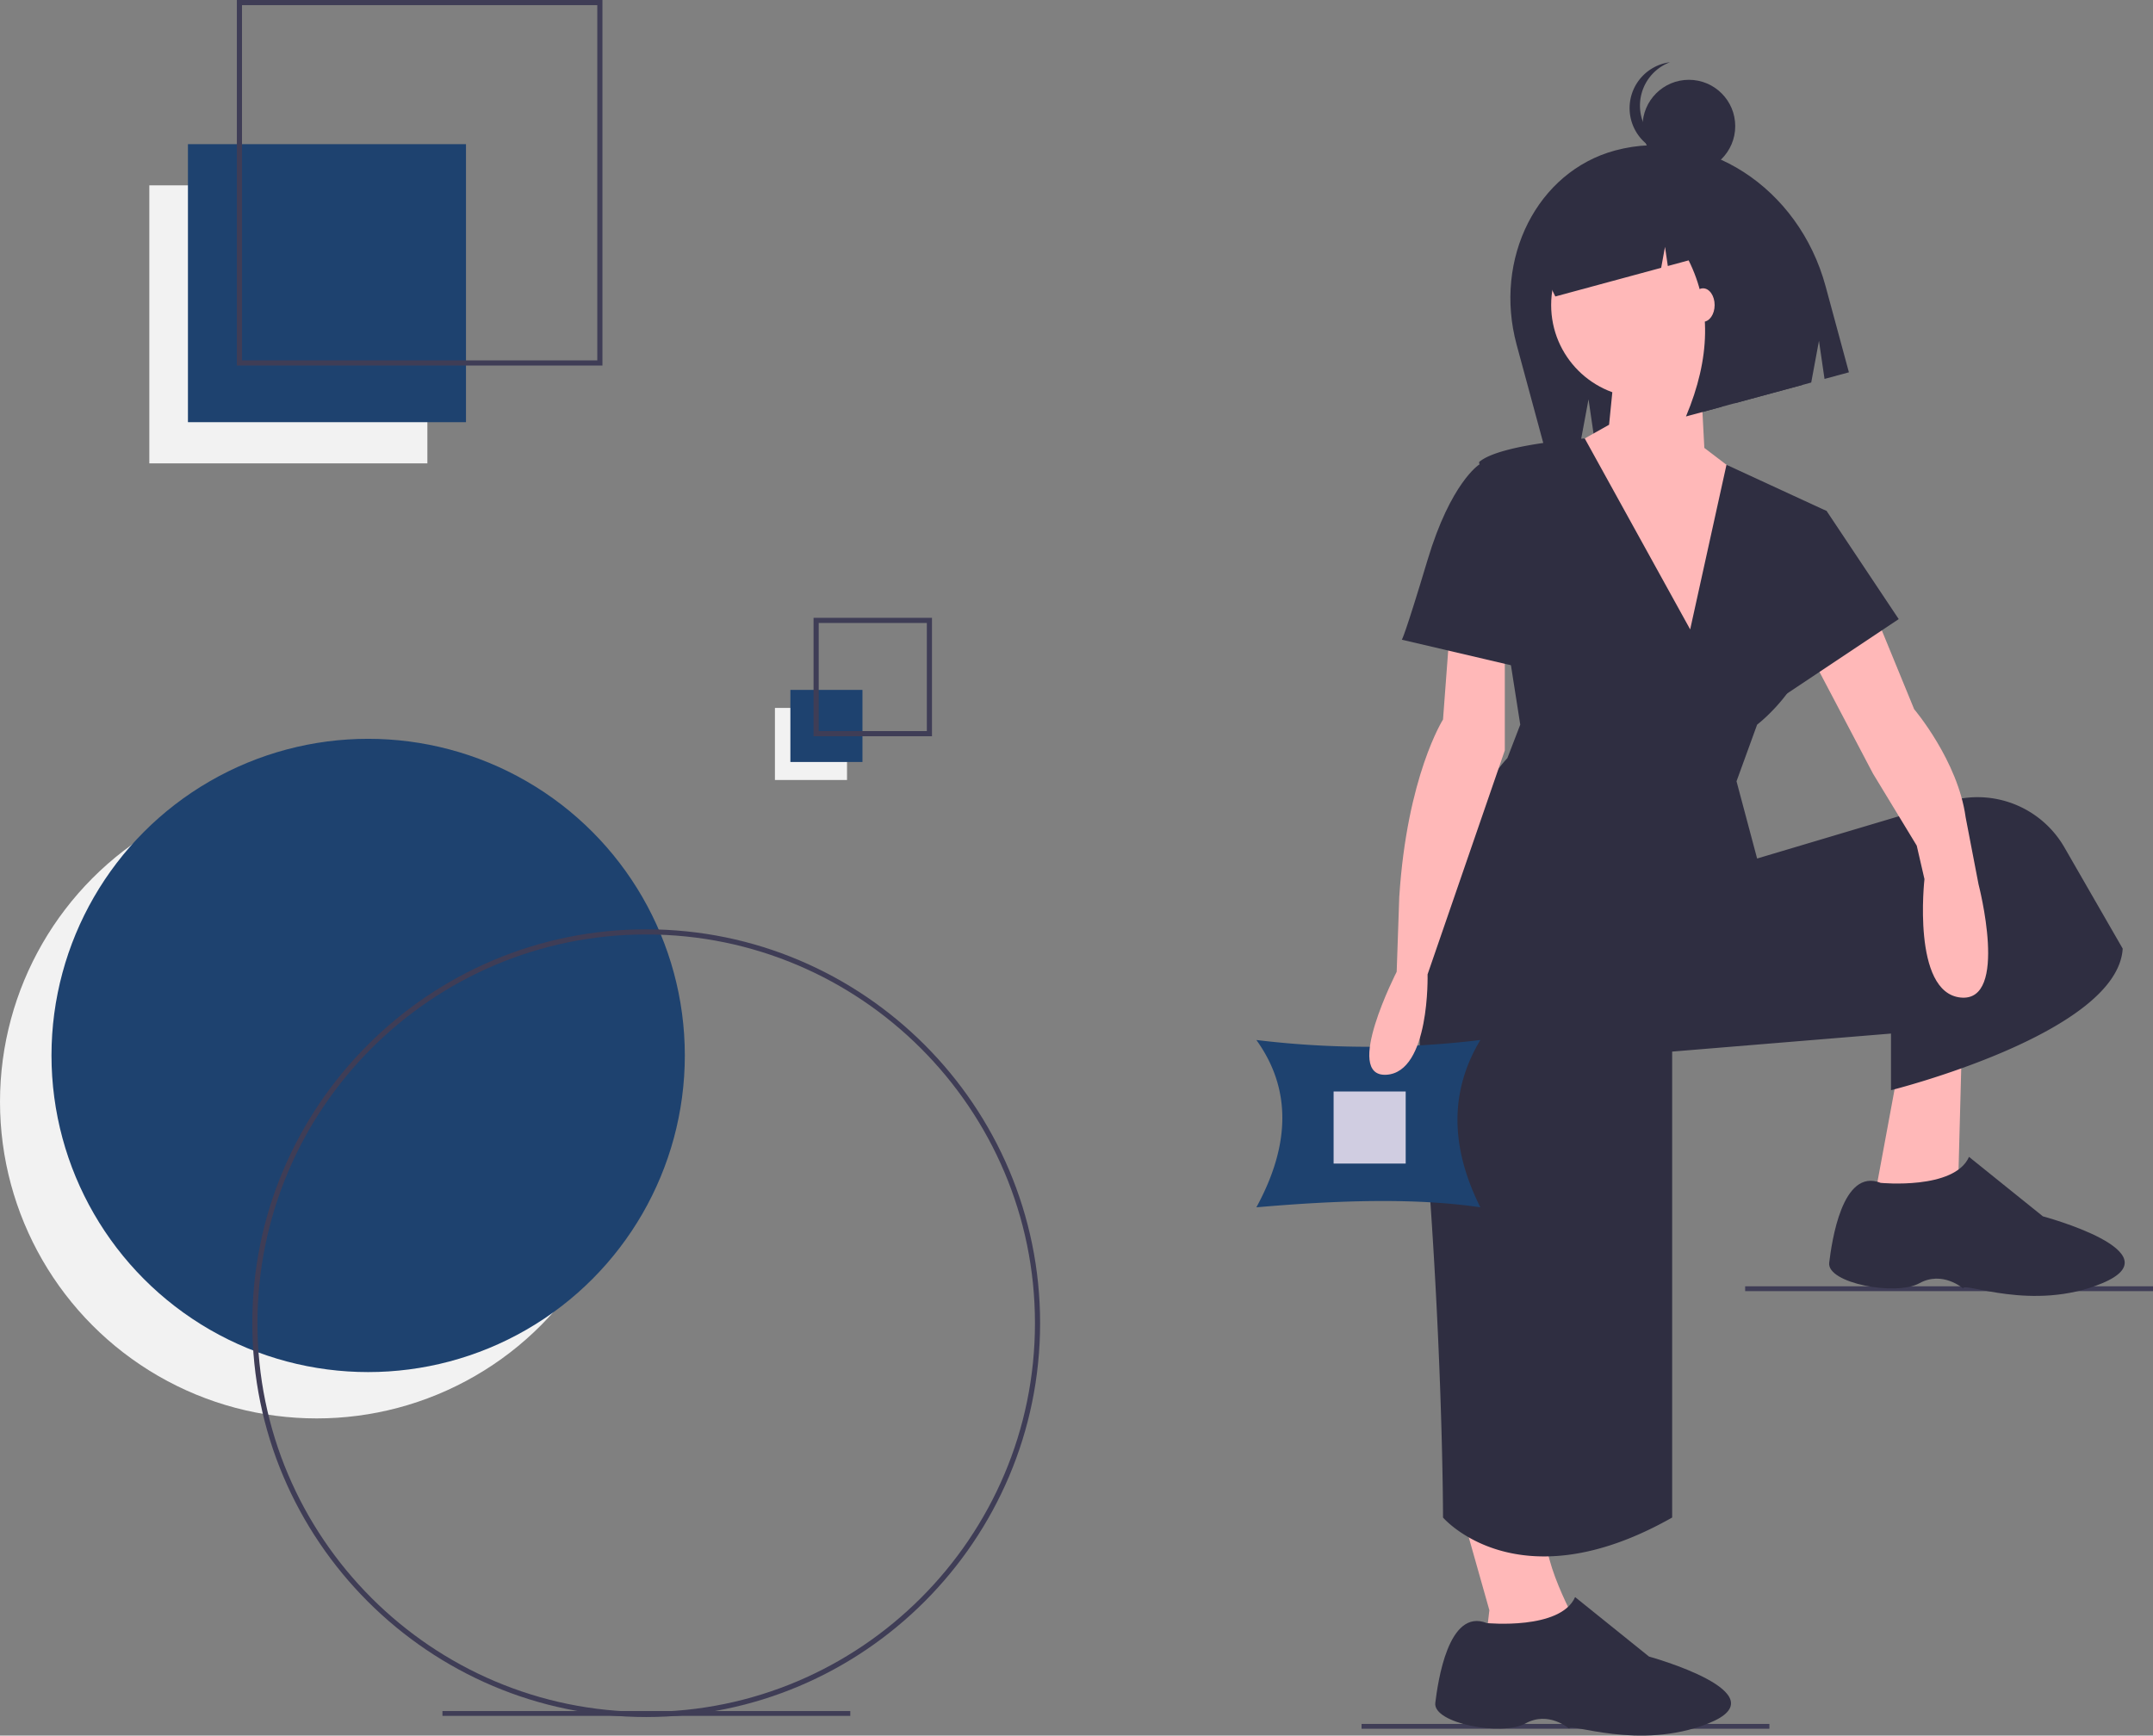 <svg id="a4fbd1e2-edc2-431c-b11d-f5395f4f8a37" data-name="Layer 1" xmlns="http://www.w3.org/2000/svg" width="836.27" height="674.205" viewBox="0 0 836.27 674.205"><rect x="0" y="0" width="836.27" height="674.205" fill="#808080" stroke="none"/><title>fitting_pieces</title><circle cx="123" cy="428" r="123" fill="#f2f2f2"/><circle cx="143" cy="410" r="123" fill="#1e426f"/><rect x="58" y="72" width="108" height="108" fill="#f2f2f2"/><rect x="73" y="56" width="108" height="108" fill="#1e426f"/><rect x="171.858" y="664.676" width="158.412" height="1.875" fill="#3f3d56"/><path d="M415.865,254.897h-142v-142h142Zm-140-2h138v-138h-138Z" transform="translate(-181.865 -112.897)" fill="#3f3d56"/><rect x="301" y="275" width="28" height="28" fill="#f2f2f2"/><rect x="307" y="268" width="28" height="28" fill="#1e426f"/><path d="M543.865,398.897h-46v-46h46Zm-44-2h42v-42h-42Z" transform="translate(-181.865 -112.897)" fill="#3f3d56"/><path d="M432.865,779.897c-84.364,0-153-68.636-153-153s68.636-153,153-153,153,68.636,153,153S517.229,779.897,432.865,779.897Zm0-304c-83.262,0-151,67.738-151,151s67.738,151,151,151,151-67.738,151-151S516.127,475.897,432.865,475.897Z" transform="translate(-181.865 -112.897)" fill="#3f3d56"/><rect x="528.858" y="669.676" width="158.412" height="1.875" fill="#3f3d56"/><rect x="677.858" y="499.676" width="158.412" height="1.875" fill="#3f3d56"/><path d="M809.179,171.36l-0,0c-30.181,8.176-47.293,41.957-38.219,75.451l11.528,42.555,13.088-3.545,3.306-17.82,2.377,16.28,84.125-22.789,3.005-16.2,2.161,14.8,9.472-2.566-9.052-33.413C880.529,185.57,843.91,161.952,809.179,171.36Z" transform="translate(-181.865 -112.897)" fill="#2f2e41"/><path d="M747.365,692.397l13,46-2,17,38-8s-16-27-14-41Z" transform="translate(-181.865 -112.897)" fill="#ffb8b8"/><polygon points="737.5 414.5 727.5 468.5 760.5 463.5 762 407 737.5 414.5" fill="#ffb8b8"/><circle cx="638.5" cy="118.5" r="36" fill="#ffb8b8"/><polygon points="627 145 625 165 609 174 651 267 683 190 662 174 660 136 627 145" fill="#ffb8b8"/><path d="M838.365,357.397l-40.955-74.181S764.365,285.397,756.365,292.397l16,102-5,13s-41,42-33,133,8,162,8,162,29,34,89,0v-181l85-7v22s88-22,90-55l-22.638-39.319a38.937,38.937,0,0,0-44.866-17.886L864.365,446.397l-8-30,8-22s21-16,21-37,6-46,6-46l-38.899-17.947Z" transform="translate(-181.865 -112.897)" fill="#2f2e41"/><path d="M909.365,349.397l16,39s17,20,20,42l5,26s12,46-7,44-14-46-14-46l-3-13-17-28L884.28,365.717Z" transform="translate(-181.865 -112.897)" fill="#ffb8b8"/><path d="M912.365,572.397s28.615,2.807,34.307-10.097L975.365,585.397s51.965,13.917,23,26c-27,11.263-54-.762-54,2,0,0-8-7-17-2s-36,0-35-8S897.365,566.397,912.365,572.397Z" transform="translate(-181.865 -112.897)" fill="#2f2e41"/><path d="M759.365,743.397s28.615,2.807,34.307-10.097L822.365,756.397s52.166,14.409,23,26c-26.972,10.719-53.986-.597-54,2,0,0-8-7-17-2s-36,0-35-8S744.365,737.397,759.365,743.397Z" transform="translate(-181.865 -112.897)" fill="#2f2e41"/><polygon points="696.5 194.5 709.5 198.5 737.5 240.5 686.5 274.5 696.5 194.5" fill="#2f2e41"/><path d="M829.24,183.858c-7.401-5.579-16.706-7.861-25.74-5.414l-1.073.291c-20.686,5.604-32.385,28.865-26.13,51.956l0,0,6.931-1.878-1.189-8.824,3.949,8.076,41.11-11.136,1.491-8.142,1.092,7.442,8.088-2.191q13.277,26.58-1.036,60.633l13.777-3.732,2.983-16.283,2.183,14.884,26.262-7.114-3.816-34.559C871.396,203.033,851.262,185.884,829.24,183.858Z" transform="translate(-181.865 -112.897)" fill="#2f2e41"/><circle cx="656" cy="49" r="18" fill="#2f2e41"/><path d="M836.865,171.897a17.99,17.99,0,0,1-6.333-34.832,17.989,17.989,0,1,0,8.667,34.664A18.07,18.07,0,0,1,836.865,171.897Z" transform="translate(-181.865 -112.897)" fill="#2f2e41"/><ellipse cx="661.5" cy="118.5" rx="4.5" ry="6.5" fill="#ffb8b8"/><path d="M756.865,581.897c-24.755-3.685-54.742-2.828-87,0q20.173-36.99,0-65a360.885,360.885,0,0,0,87,0C744.476,537.523,745.569,559.282,756.865,581.897Z" transform="translate(-181.865 -112.897)" fill="#1e426f"/><path d="M745.365,352.397l-3,40s-14,22-17,69l-1,29s-21,41-4,40,16-39,16-39l30-87v-42Z" transform="translate(-181.865 -112.897)" fill="#ffb8b8"/><path d="M763.365,293.397h-7s-11,7-20,37-10,31-10,31l47,11Z" transform="translate(-181.865 -112.897)" fill="#2f2e41"/><rect x="518" y="424" width="28" height="28" fill="#d0cde1"/></svg>